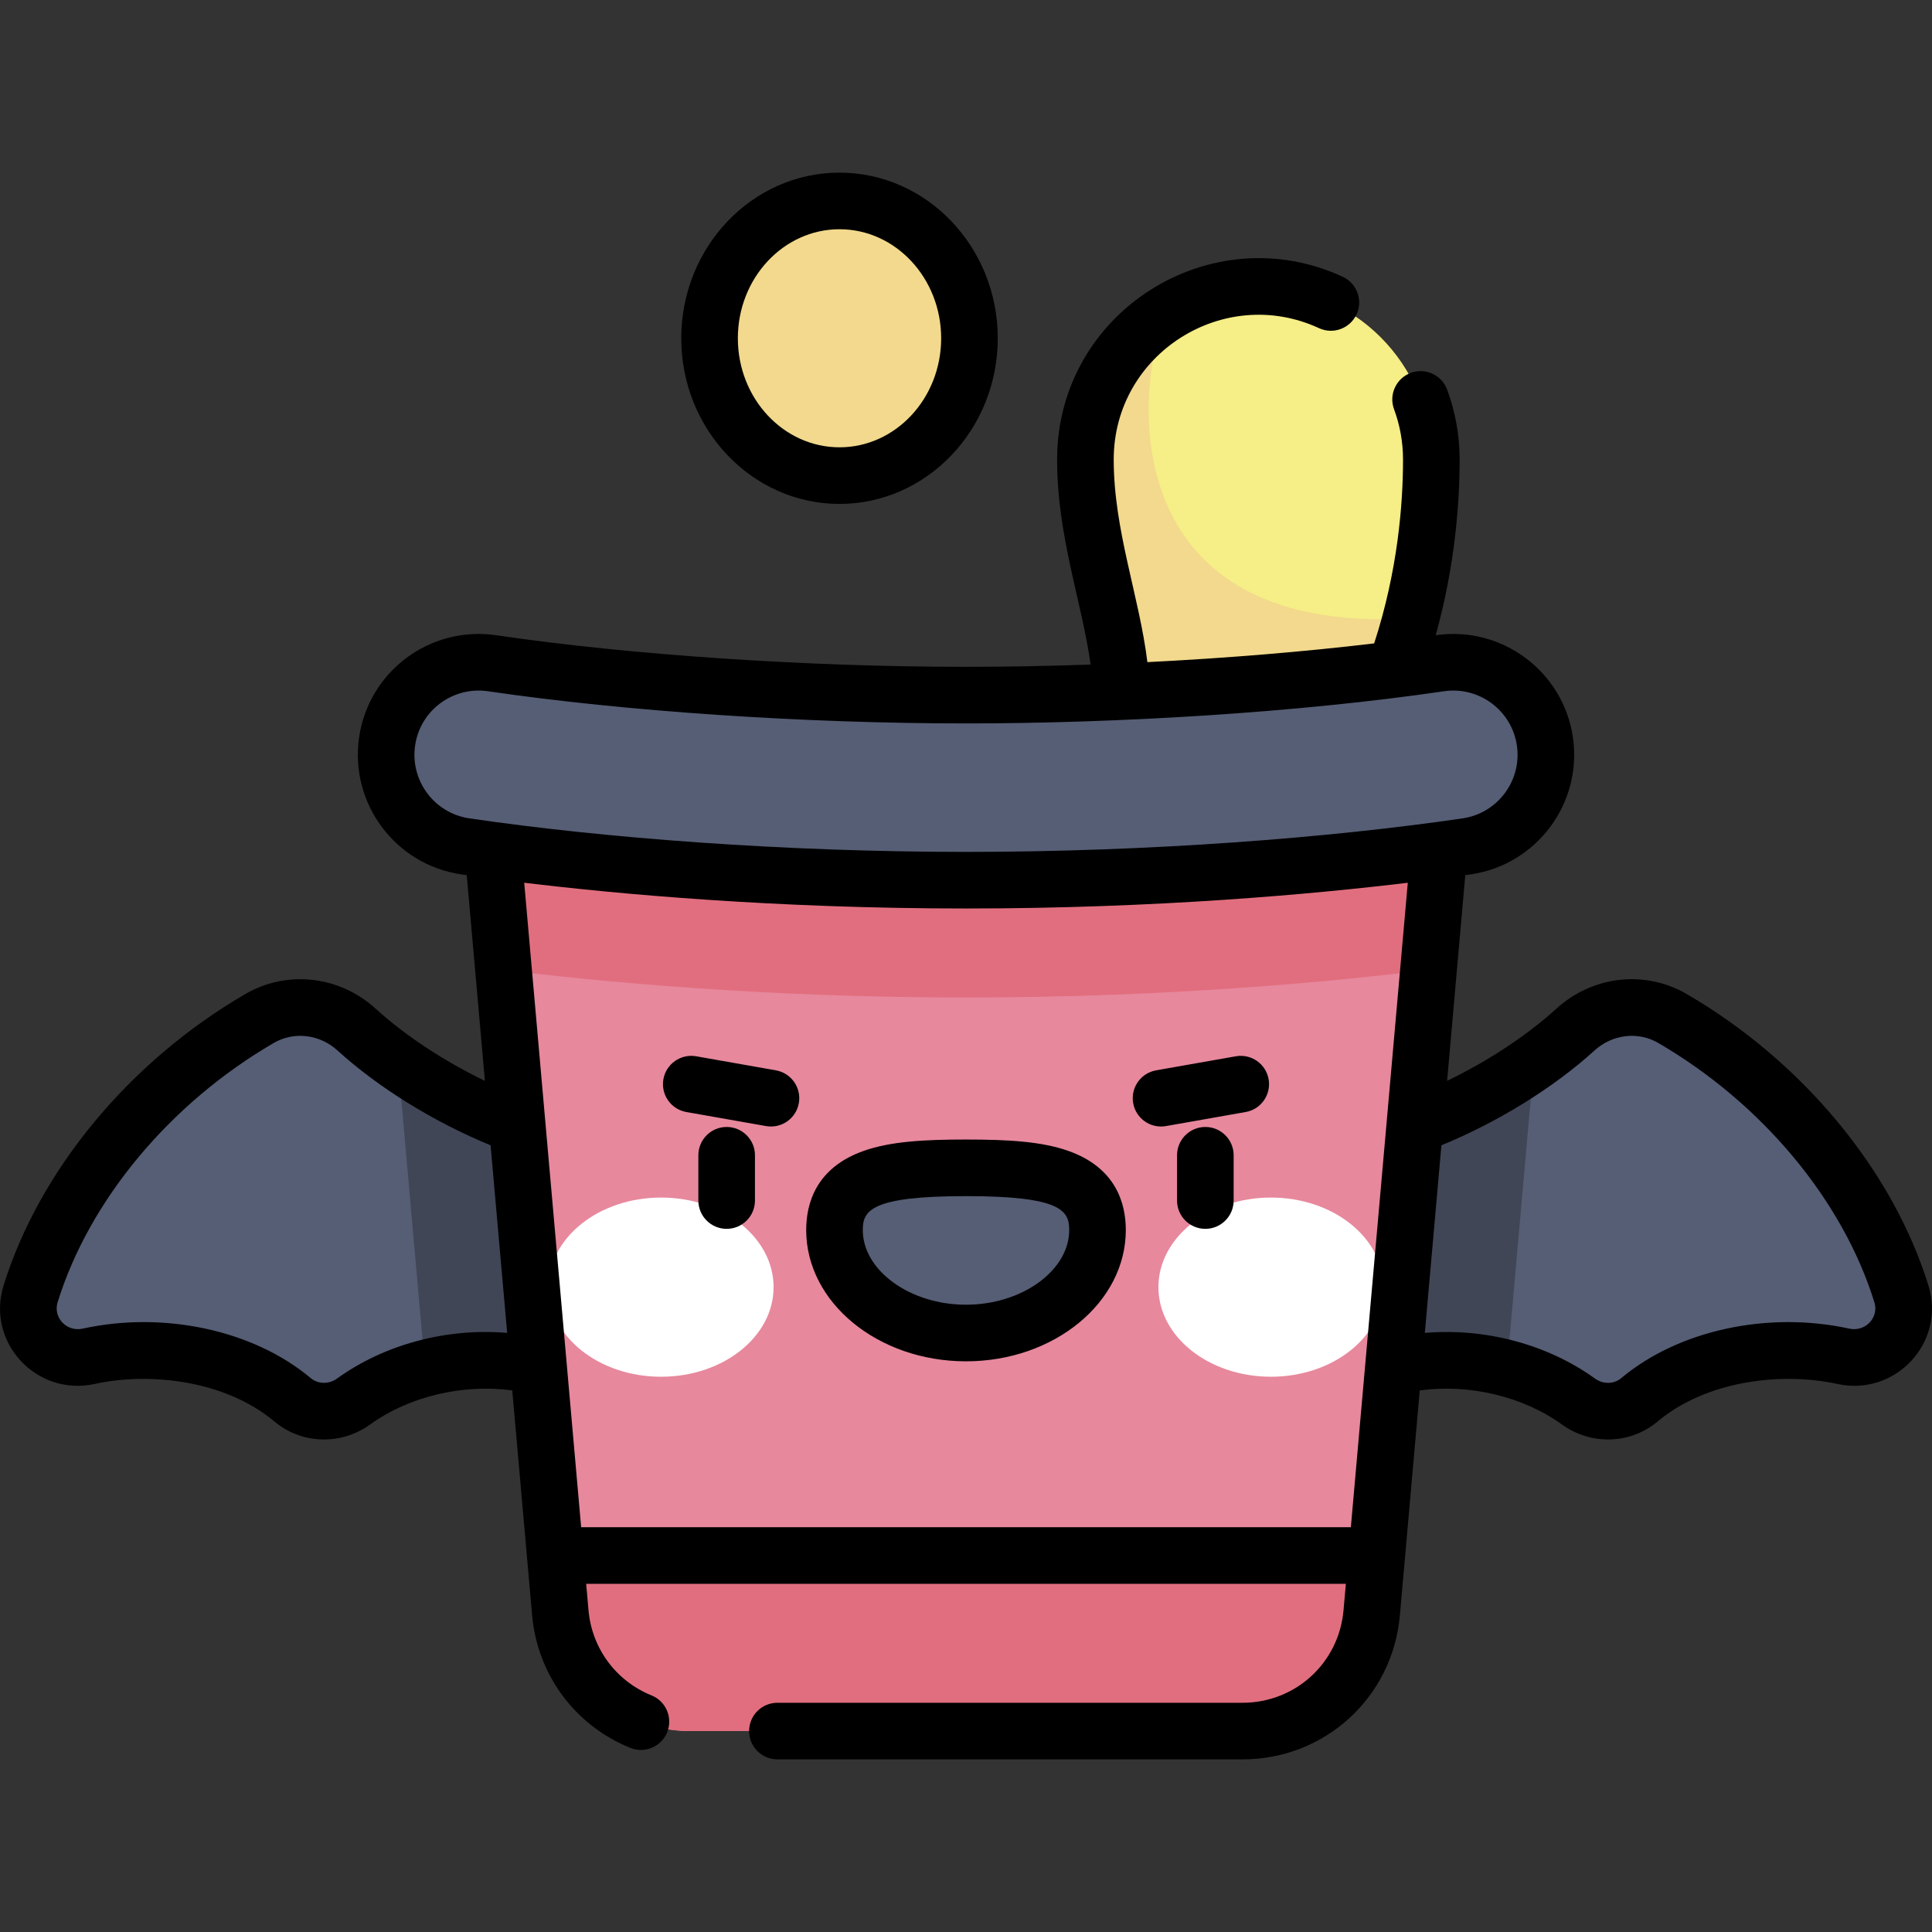 <svg id="Capa_1" enable-background="new 0 0 512.016 512.016" height="512" viewBox="0 0 512.016 512.016" width="512" xmlns="http://www.w3.org/2000/svg"><rect x="0" y="0" width="512.016" height="512.016" fill="#333333" stroke="none"/><g><path d="m379.324 121.785c0-25.315-20.522-45.837-45.837-45.837s-45.837 20.522-45.837 45.837c0 46.501 38.002 82.208-37.478 119.824l55.387 9.439c59.788-30.835 73.765-90.734 73.765-129.263z" fill="#f6ee86"/><path d="m373.927 163.9c-81.246 4.747-72.559-65.421-64.599-81.065-13.01 8.087-21.677 22.503-21.677 38.95 0 46.501 38.002 82.208-37.478 119.824l55.387 9.439c40.564-20.921 60.036-55.22 68.367-87.148z" fill="#f2d98d"/><path d="m160.172 303.225c-17.297 0-46.981-13.338-65.668-30.359-7.063-6.433-17.466-7.745-25.725-2.944-24.908 14.481-50.45 40.037-60.671 72.981-2.977 9.594 5.597 18.687 15.41 16.537 17.123-3.752 39.238-.86 54.026 11.539 4.629 3.881 11.261 3.984 16.158.449 22.441-16.201 59.208-15.042 74.444 7.825z" fill="#565e75"/><path d="m351.845 303.225c17.297 0 46.981-13.338 65.668-30.359 7.063-6.433 17.466-7.745 25.725-2.944 24.908 14.481 50.45 40.037 60.671 72.981 2.977 9.594-5.598 18.687-15.41 16.537-17.123-3.752-39.237-.86-54.026 11.539-4.629 3.881-11.261 3.984-16.159.449-22.441-16.201-59.208-15.042-74.444 7.825z" fill="#565e75"/><path d="m399.37 362.603 7.155-80.991c-17.955 12.628-40.487 21.613-54.68 21.613l-7.975 76.027c11.429-17.153 34.975-22.091 55.5-16.649z" fill="#404656"/><path d="m105.492 281.612 7.155 80.991c20.525-5.442 44.07-.504 55.5 16.65l-7.975-76.027c-14.194-.001-36.725-8.986-54.68-21.614z" fill="#404656"/><path d="m383.615 200.036h-255.214l20.088 227.373c1.568 17.747 16.433 31.356 34.249 31.356h146.54c17.816 0 32.681-13.609 34.249-31.356z" fill="#e7889d"/><path d="m147.15 412.243 1.34 15.165c1.568 17.747 16.433 31.356 34.249 31.356h146.541c17.816 0 32.681-13.609 34.249-31.356l1.34-15.165z" fill="#e16e7e"/><path d="m378.58 257.03 5.035-56.994h-255.214l5.035 56.994c24.983 3.102 68.849 7.324 122.572 7.324 53.722 0 97.587-4.221 122.572-7.324z" fill="#e16e7e"/><path d="m256.008 233.267c-64.63 0-114.34-6.272-132.713-8.968-13.4-1.967-22.669-14.424-20.703-27.825s14.419-22.67 27.825-20.703c36.044 5.29 82.994 8.448 125.59 8.448s89.546-3.158 125.59-8.448c13.401-1.966 25.859 7.303 27.825 20.703 1.967 13.401-7.303 25.858-20.703 27.825-18.371 2.697-68.081 8.968-132.711 8.968z" fill="#565e75"/><ellipse cx="222.485" cy="89.649" fill="#f2d98d" rx="34.441" ry="36.397"/><g><g><ellipse cx="175.201" cy="341.118" fill="#fff" rx="29.816" ry="23.744"/><ellipse cx="336.816" cy="341.118" fill="#fff" rx="29.816" ry="23.744"/><path d="m290.861 325.984c0-15.073-15.604-16.489-34.853-16.489s-34.853 1.416-34.853 16.489c0 15.072 15.604 27.291 34.853 27.291s34.853-12.219 34.853-27.291z" fill="#565e75"/></g></g><path d="m192.578 298.667c-4.142 0-7.5 3.358-7.5 7.5v12c0 4.142 3.358 7.5 7.5 7.5s7.5-3.358 7.5-7.5v-12c0-4.142-3.358-7.5-7.5-7.5zm13.045-15.008-21.125-3.725c-4.075-.716-7.969 2.004-8.688 6.084-.719 4.079 2.005 7.969 6.084 8.688l21.124 3.725c4.079.719 7.969-2.005 8.688-6.084.72-4.078-2.004-7.969-6.083-8.688zm16.862-150.113c23.126 0 41.94-19.692 41.94-43.898s-18.814-43.897-41.94-43.897c-23.127 0-41.941 19.692-41.941 43.897s18.814 43.898 41.941 43.898zm0-72.795c14.855 0 26.94 12.963 26.94 28.897s-12.086 28.897-26.94 28.897c-14.855 0-26.941-12.963-26.941-28.897s12.085-28.897 26.941-28.897zm6.37 244.268c-12.563 4.458-15.2 13.861-15.2 20.965 0 19.184 18.999 34.791 42.353 34.791 23.353 0 42.352-15.607 42.352-34.791 0-7.104-2.637-16.507-15.2-20.965-7.073-2.51-15.97-3.024-27.153-3.024-11.182 0-20.079.514-27.152 3.024zm54.506 20.965c0 10.728-12.526 19.791-27.352 19.791-14.827 0-27.353-9.063-27.353-19.791 0-5.093 2.014-8.989 27.353-8.989 25.338 0 27.352 3.896 27.352 8.989zm227.711 14.697c-9.48-30.556-33.429-59.432-64.065-77.243-11.055-6.428-24.938-4.867-34.544 3.883-7.844 7.145-18.167 13.918-28.952 19.125l4.816-54.511c.51-.074 1.014-.146 1.484-.215 17.471-2.564 29.599-18.864 27.035-36.335-2.563-17.47-18.865-29.605-36.334-27.034-.008.001-.017.002-.025.004 5.131-18.439 6.339-35.08 6.339-46.57 0-6.372-1.114-12.608-3.311-18.536-1.44-3.884-5.757-5.866-9.639-4.426-3.884 1.44-5.866 5.755-4.426 9.639 1.577 4.254 2.376 8.737 2.376 13.323 0 11.78-1.378 29.469-7.647 48.727-18.595 2.219-39.191 3.912-60.101 4.965-2.134-17.459-8.925-34.909-8.925-53.692 0-28.04 29.202-46.473 54.405-34.819 3.759 1.74 8.217.1 9.955-3.659 1.739-3.759.101-8.217-3.659-9.955-35.062-16.217-75.701 9.411-75.701 48.434 0 20.448 6.647 37.97 8.875 54.336-11.118.392-22.208.598-33.017.598-42.253 0-88.795-3.128-124.502-8.368-17.518-2.568-33.765 9.519-36.334 27.034-2.564 17.471 9.563 33.77 27.035 36.335.47.069.974.142 1.484.215l4.816 54.511c-10.785-5.207-21.108-11.979-28.952-19.124-9.607-8.75-23.489-10.311-34.544-3.884-30.636 17.811-54.585 46.687-64.065 77.243-4.672 15.058 8.711 29.473 24.178 26.085 14.096-3.088 34.283-1.208 47.603 9.96 7.208 6.043 17.639 6.361 25.367.782 10.341-7.466 24.633-10.795 37.661-9.025 1.859 21.04 3.438 38.909 5.264 59.586 1.392 15.751 11.364 29.22 26.023 35.15 3.831 1.551 8.209-.293 9.765-4.14 1.553-3.84-.3-8.212-4.14-9.765-9.412-3.807-15.813-12.454-16.707-22.565l-.619-7.005h201.334l-.619 7.005c-1.235 13.977-12.747 24.516-26.778 24.516h-123.255c-4.142 0-7.5 3.358-7.5 7.5s3.358 7.5 7.5 7.5h123.253c21.86 0 39.796-16.421 41.719-38.196 1.147-12.986 3.512-39.746 5.264-59.587 13.028-1.772 27.32 1.56 37.661 9.026 7.718 5.572 18.151 5.268 25.367-.783 13.319-11.167 33.505-13.049 47.603-9.96 15.465 3.39 28.851-11.027 24.179-26.085zm-421.76 24.665c-2.156 1.557-5.014 1.509-6.95-.115-15.143-12.697-38.872-17.846-60.45-13.118-4.236.931-7.902-2.923-6.642-6.988 8.395-27.059 29.808-52.749 57.278-68.72 5.368-3.121 12.161-2.316 16.905 2.005 10.804 9.841 25.693 19.021 40.562 25.114l4.393 49.719c-15.873-1.352-32.435 2.963-45.096 12.103zm268.689 39.398h-203.985l-15.09-170.802c24.689 2.984 66.341 6.826 117.082 6.826s92.393-3.842 117.082-6.826zm-101.993-178.976c-48.435 0-96.092-3.674-131.623-8.888-9.288-1.363-15.735-10.028-14.372-19.316 1.383-9.424 10.121-15.72 19.316-14.371 36.384 5.339 83.741 8.527 126.679 8.527 39.958 0 87.725-2.811 126.679-8.527 9.288-1.358 17.953 5.084 19.316 14.371 1.363 9.288-5.084 17.953-14.372 19.316-35.127 5.152-82.722 8.888-131.623 8.888zm234.096 126.346c-21.58-4.728-45.307.42-60.45 13.118-1.938 1.624-4.795 1.672-6.95.115-12.661-9.14-29.224-13.455-45.096-12.102l4.393-49.719c14.868-6.093 29.758-15.274 40.562-25.115 4.743-4.32 11.536-5.126 16.905-2.005 27.47 15.971 48.883 41.661 57.278 68.72 1.265 4.079-2.421 7.91-6.642 6.988zm-170.665-53.447c-4.142 0-7.5 3.358-7.5 7.5v12c0 4.142 3.358 7.5 7.5 7.5s7.5-3.358 7.5-7.5v-12c0-4.142-3.358-7.5-7.5-7.5zm-10.441-.235 21.125-3.725c4.079-.719 6.803-4.609 6.084-8.688s-4.607-6.801-8.688-6.084l-21.125 3.725c-4.079.719-6.803 4.609-6.084 8.689.719 4.077 4.609 6.802 8.688 6.083z"/></g></svg>